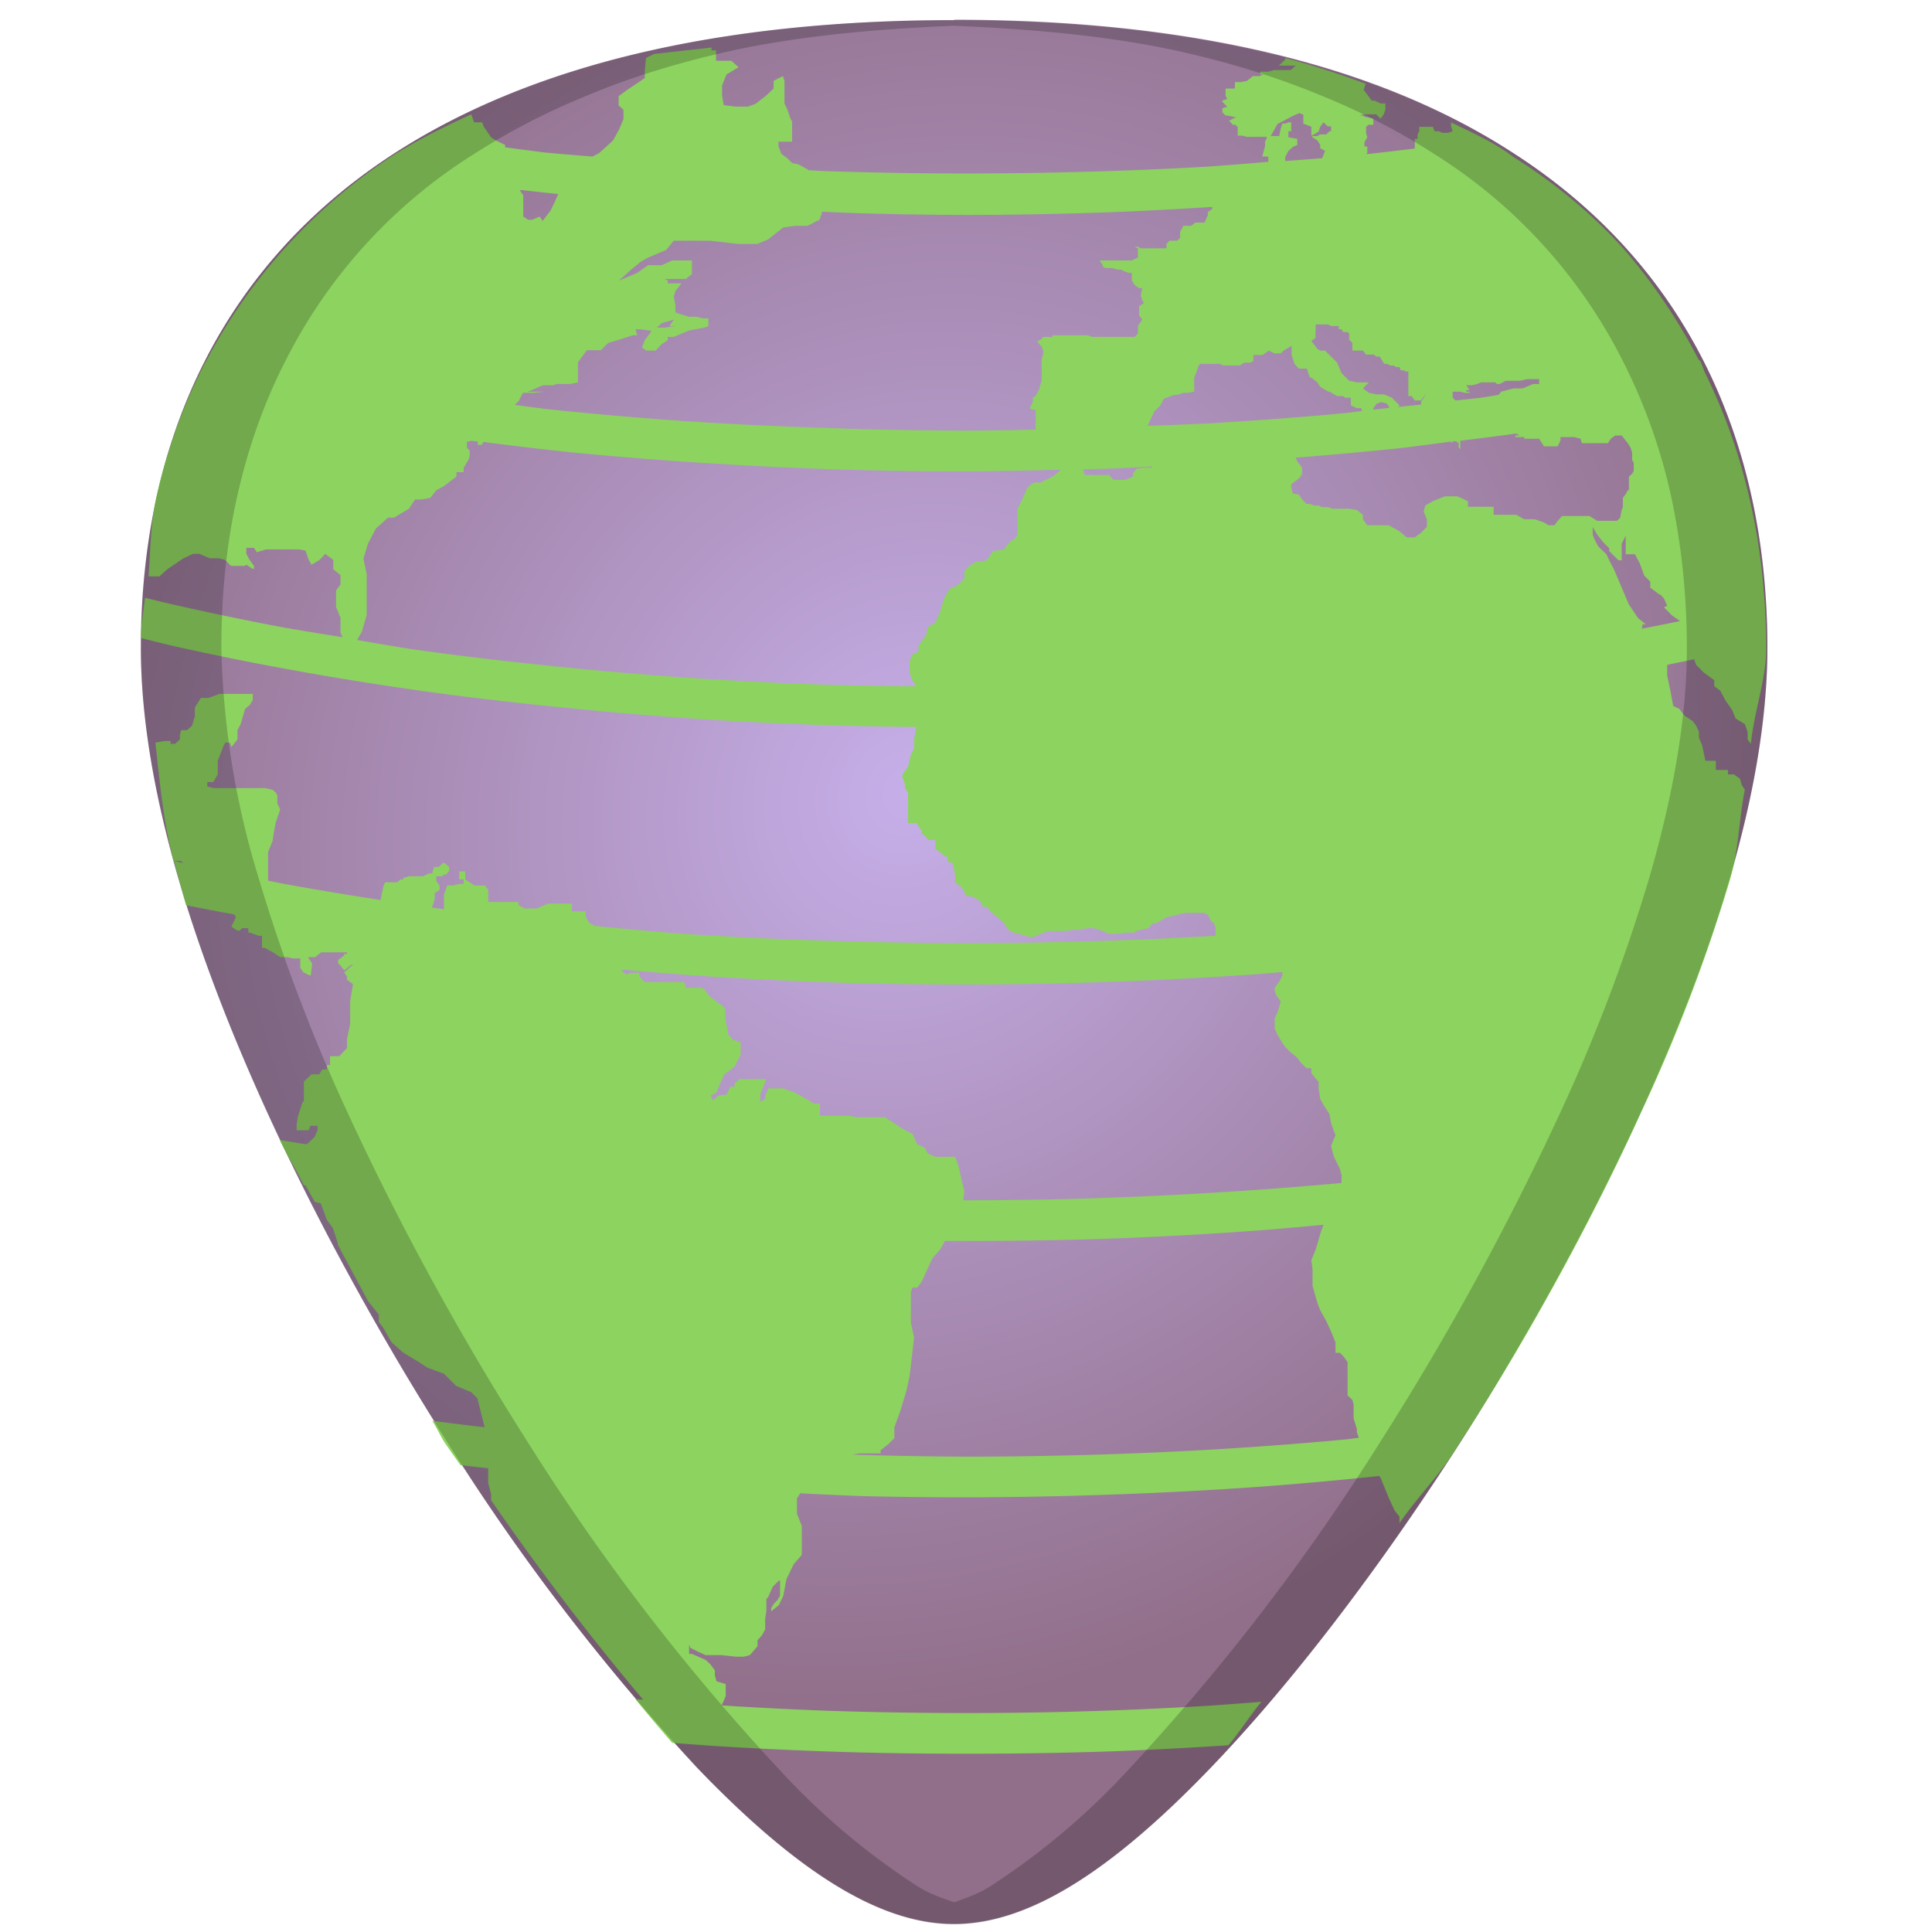 <?xml version="1.0" encoding="UTF-8" standalone="no"?>
<svg
   xmlns:dc="http://purl.org/dc/elements/1.1/"
   xmlns:cc="http://creativecommons.org/ns#"
   xmlns:rdf="http://www.w3.org/1999/02/22-rdf-syntax-ns#"
   xmlns:svg="http://www.w3.org/2000/svg"
   xmlns="http://www.w3.org/2000/svg"
   xmlns:xlink="http://www.w3.org/1999/xlink"
   xmlns:sodipodi="http://sodipodi.sourceforge.net/DTD/sodipodi-0.dtd"
   xmlns:inkscape="http://www.inkscape.org/namespaces/inkscape"
   width="48"
   height="48"
   version="1.1"
   id="svg23"
   sodipodi:docname="tor.svg"
   inkscape:version="0.92.4 (5da689c313, 2019-01-14)">
  <sodipodi:namedview
     pagecolor="#ffffff"
     bordercolor="#666666"
     borderopacity="1"
     objecttolerance="10"
     gridtolerance="10"
     guidetolerance="10"
     inkscape:pageopacity="0"
     inkscape:pageshadow="2"
     inkscape:window-width="1112"
     inkscape:window-height="480"
     id="namedview25"
     showgrid="false"
     inkscape:zoom="4.9166667"
     inkscape:cx="2.1355932"
     inkscape:cy="24"
     inkscape:window-x="0"
     inkscape:window-y="25"
     inkscape:window-maximized="0"
     inkscape:current-layer="svg23" />
  <defs
     id="defs15">
    <linearGradient
       id="b">
      <stop
         offset="0"
         stop-color="#c6afe9"
         id="stop4" />
      <stop
         offset="1"
         stop-color="#916f8a"
         id="stop6" />
    </linearGradient>
    <linearGradient
       id="a">
      <stop
         offset="0"
         id="stop9" />
      <stop
         offset="1"
         stop-opacity="0"
         id="stop11" />
    </linearGradient>
    <radialGradient
       xlink:href="#b"
       id="c"
       cx="24.22"
       cy="17.2"
       fx="24.22"
       fy="17.2"
       r="20.2"
       gradientTransform="matrix(0.867,0.613,-0.676,0.956,13.18,-11.6)"
       gradientUnits="userSpaceOnUse" />
  </defs>
  <path
     d="M 23.71,0.5 C 17.88,0.5 13.2,1.6 9.78,3.82 5.68,6.48 3.5,10.73 3.5,16.1 c 0,7.22 5.8,16.88 7.58,19.67 a 54.48,54.48 0 0 0 6.25,8.16 c 2.54,2.64 4.57,3.87 6.37,3.87 1.8,0 3.83,-1.23 6.37,-3.87 2,-2.08 4.22,-4.98 6.25,-8.16 C 38.1,32.98 43.91,23.32 43.91,16.1 43.91,10.73 41.74,6.48 37.64,3.83 34.24,1.6 29.55,0.49 23.7,0.49 Z"
     id="path17"
     style="fill:url(#c)"
     inkscape:connector-curvature="0" />
  <path
     d="m 17.68,1.18 -1.43,0.16 -0.2,0.1 -0.03,0.31 v 0.19 l -0.45,0.3 -0.2,0.15 v 0.23 l 0.12,0.11 V 2.96 L 15.38,3.22 15.23,3.49 15.11,3.6 14.89,3.8 14.72,3.89 a 35.35,12 0 0 1 -1.17,-0.1 35.35,12 0 0 1 -1,-0.13 V 3.6 L 12.32,3.49 12.2,3.41 12.02,3.15 11.98,3.04 h -0.2 L 11.71,2.84 C 11.03,3.15 10.35,3.49 9.75,3.87 A 13.8,13.8 0 0 0 5.19,8.84 L 5.17,8.88 A 13.8,13.8 0 0 0 5.1,9 13.96,13.96 0 0 0 3.89,12.32 c -0.15,0.65 -0.15,1.33 -0.2,2 h 0.27 l 0.2,-0.18 0.4,-0.27 0.24,-0.11 h 0.15 l 0.26,0.11 h 0.23 l 0.15,0.04 0.15,0.15 h 0.34 l 0.04,-0.03 0.15,0.1 H 6.31 V 14.06 L 6.2,13.91 6.12,13.76 v -0.15 h 0.19 l 0.07,0.11 0.23,-0.07 h 0.83 l 0.15,0.03 0.08,0.23 0.07,0.12 0.2,-0.12 0.14,-0.15 0.2,0.15 v 0.23 l 0.18,0.15 v 0.23 l -0.11,0.15 v 0.41 l 0.11,0.27 v 0.37 l 0.05,0.11 A 35.35,12 0 0 1 7.05,15.59 35.35,12 0 0 1 4.05,14.96 35.35,12 0 0 1 3.6,14.85 c -0.03,0.34 -0.1,0.65 -0.1,1 a 36.6,12.9 0 0 0 0.72,0.18 36.6,12.9 0 0 0 3.17,0.64 36.6,12.9 0 0 0 3.34,0.53 36.6,12.9 0 0 0 3.48,0.4 36.6,12.9 0 0 0 3.57,0.29 36.6,12.9 0 0 0 3.63,0.15 36.6,12.9 0 0 0 1.36,0.02 l -0.06,0.31 v 0.23 l -0.08,0.15 -0.07,0.3 -0.11,0.15 -0.04,0.08 0.07,0.19 v 0.11 l 0.08,0.11 v 0.76 h 0.23 v 0.04 l 0.11,0.15 v 0.07 l 0.11,0.08 0.04,0.08 h 0.19 v 0.22 l 0.15,0.11 0.08,0.08 h 0.07 v 0.11 l 0.04,0.04 h 0.08 l 0.07,0.3 v 0.2 l 0.15,0.1 0.08,0.12 0.04,0.11 h 0.1 l 0.12,0.04 0.15,0.11 0.04,0.12 h 0.12 l 0.07,0.11 0.15,0.12 0.2,0.18 0.1,0.16 0.2,0.1 h 0.1 l 0.08,0.05 h 0.04 l 0.11,0.03 h 0.08 l 0.38,-0.15 h 0.41 l 0.23,-0.03 h 0.11 l 0.23,-0.04 h 0.15 l 0.15,0.04 0.23,0.1 h 0.26 l 0.15,-0.03 h 0.23 l 0.04,-0.04 0.3,-0.07 0.11,-0.12 h 0.08 l 0.26,-0.15 0.46,-0.11 h 0.45 l 0.12,0.04 0.07,0.15 0.08,0.07 0.04,0.12 v 0.19 A 35.35,12 0 0 1 30,23.26 35.35,12 0 0 1 26.5,23.4 35.35,12 0 0 1 24,23.43 35.35,12 0 0 1 20.47,23.37 35.35,12 0 0 1 16.97,23.2 35.35,12 0 0 1 14.74,23 v -0.02 l -0.12,-0.07 -0.07,-0.15 v -0.12 h -0.34 v -0.19 h -0.6 l -0.27,0.12 h -0.3 l -0.16,-0.08 v -0.08 h -0.75 v -0.3 L 12.05,22 h -0.26 l -0.23,-0.15 v -0.2 h -0.15 v 0.2 h 0.11 v 0.11 H 11.41 L 11.26,22 h -0.15 l -0.08,0.23 v 0.36 a 35.35,12 0 0 1 -0.3,-0.04 l 0.07,-0.21 v -0.15 l 0.12,-0.08 V 22 L 10.84,21.89 V 21.77 H 11 v -0.04 h 0.08 l 0.08,-0.1 v -0.09 l -0.12,-0.1 H 11 l -0.1,0.1 h -0.12 l -0.04,0.16 h -0.08 l -0.15,0.07 h -0.34 l -0.15,0.04 v 0.04 H 9.95 L 9.87,21.92 H 9.57 L 9.53,22 9.49,22.19 9.46,22.34 v 0.02 a 35.35,12 0 0 1 -2.4,-0.4 35.35,12 0 0 1 -0.4,-0.08 V 21.17 L 6.77,20.9 6.81,20.64 6.85,20.44 6.96,20.11 6.89,19.96 v -0.2 L 6.85,19.69 6.77,19.62 6.58,19.58 H 5.3 L 5.15,19.54 V 19.43 H 5.3 L 5.41,19.24 V 18.9 L 5.56,18.52 5.6,18.45 h 0.11 l 0.04,0.11 0.15,-0.19 v -0.23 l 0.08,-0.15 0.11,-0.38 0.12,-0.1 0.07,-0.12 V 17.24 H 5.45 l -0.27,0.1 H 4.99 L 4.84,17.58 V 17.8 L 4.77,18.03 4.65,18.14 H 4.5 l -0.03,0.12 v 0.11 L 4.35,18.48 H 4.24 V 18.41 H 4.09 l -0.23,0.04 c 0.11,0.98 0.19,1.92 0.45,2.94 H 4.5 l 0.05,0.05 A 35.35,12 0 0 1 4.32,21.39 l 0.3,1.1 a 36.6,12.9 0 0 0 1.2,0.23 l 0.04,0.07 -0.11,0.23 0.11,0.08 0.08,0.03 0.08,-0.07 h 0.15 v 0.11 h 0.04 l 0.22,0.08 h 0.08 v 0.3 h 0.07 l 0.2,0.11 0.18,0.12 h 0.19 l 0.11,0.03 h 0.2 v 0.23 l 0.07,0.11 0.15,0.08 H 7.72 L 7.75,24 V 23.93 L 7.65,23.78 H 7.83 L 7.98,23.66 H 8.62 V 23.7 H 8.55 v 0.04 L 8.4,23.85 v 0.08 L 8.47,24 8.55,24.11 8.74,23.96 h 0.03 l -0.22,0.2 0.07,0.1 v 0.08 l 0.15,0.11 -0.07,0.42 v 0.57 l -0.08,0.38 v 0.22 l -0.19,0.2 H 8.2 v 0.22 H 8.12 v 0.11 H 8.01 L 7.93,26.69 H 7.74 l -0.19,0.18 v 0.5 H 7.52 l -0.12,0.37 -0.03,0.2 v 0.14 h 0.3 l 0.04,-0.11 h 0.18 v 0.11 L 7.82,28.24 7.67,28.39 7.61,28.43 A 35.35,12 0 0 1 7.05,28.34 35.35,12 0 0 1 6.95,28.32 c 0.23,0.49 0.37,0.66 0.6,1.13 a 36.6,12.9 0 0 0 0.04,0 l 0.23,0.41 0.15,0.04 0.15,0.41 0.15,0.2 0.12,0.37 v 0.04 l 0.75,1.4 0.12,0.15 0.15,0.19 v 0.19 c 0.15,0.15 0.22,0.37 0.34,0.52 l 0.26,0.23 0.38,0.23 0.23,0.15 0.41,0.15 0.3,0.3 0.38,0.16 0.15,0.15 0.18,0.72 a 35.35,12 0 0 1 -1.3,-0.16 c 0.07,0.1 0.24,0.44 0.3,0.53 a 54.48,54.48 0 0 0 0.4,0.57 36.6,12.9 0 0 0 0.69,0.08 v 0.37 l 0.07,0.27 v 0.15 a 63.64,63.64 0 0 0 3.78,4.96 35.35,12 0 0 1 -0.2,-0.02 54.48,54.48 0 0 0 0.92,1.09 36.6,12.9 0 0 0 1.08,0.08 36.6,12.9 0 0 0 3.63,0.16 36.6,12.9 0 0 0 2.6,0.03 36.6,12.9 0 0 0 3.65,-0.06 36.6,12.9 0 0 0 2.86,-0.15 c 0.26,-0.3 0.55,-0.76 0.82,-1.08 a 35.35,12 0 0 1 -1.33,0.1 35.35,12 0 0 1 -3.51,0.15 35.35,12 0 0 1 -2.5,0.03 35.35,12 0 0 1 -3.53,-0.06 35.35,12 0 0 1 -2.54,-0.13 l 0.1,-0.23 v -0.3 L 17.8,41.77 17.76,41.62 V 41.5 l -0.11,-0.15 -0.12,-0.11 -0.34,-0.15 h -0.07 v -0.23 l 0.03,0.08 0.2,0.1 0.18,0.08 h 0.38 l 0.38,0.04 h 0.19 l 0.15,-0.04 0.19,-0.22 v -0.15 l 0.11,-0.12 0.08,-0.15 v -0.26 l 0.03,-0.2 v -0.3 l 0.04,-0.03 0.12,-0.27 0.15,-0.15 h 0.03 v 0.38 l -0.07,0.11 -0.08,0.08 -0.07,0.11 v 0.08 l 0.19,-0.15 0.11,-0.23 0.08,-0.42 0.18,-0.37 0.2,-0.23 v -0.72 l -0.12,-0.3 v -0.38 l 0.08,-0.13 a 36.6,12.9 0 0 0 1.53,0.07 36.6,12.9 0 0 0 2.6,0.03 36.6,12.9 0 0 0 3.65,-0.07 36.6,12.9 0 0 0 3.61,-0.19 36.6,12.9 0 0 0 3,-0.27 l 0.04,0.07 0.2,0.49 0.14,0.3 0.12,0.15 v 0.16 c 0.53,-0.76 1.06,-1.25 1.5,-2 0.92,-1.4 2.84,-4.54 4.5,-8.2 a 41.9,41.9 0 0 0 2.2,-5.75 c 0.23,-0.76 0.23,-1.52 0.38,-2.27 L 43.27,19.5 43.23,19.35 43.08,19.24 h -0.15 v -0.11 h -0.3 V 18.9 H 42.37 L 42.29,18.52 42.21,18.33 V 18.18 L 42.14,18.03 42.06,17.92 41.84,17.77 41.72,17.61 41.57,17.54 41.5,17.16 41.42,16.78 v -0.26 a 36.6,12.9 0 0 0 0.13,-0.03 36.6,12.9 0 0 0 0.54,-0.11 l 0.05,0.14 0.19,0.19 0.26,0.19 v 0.15 l 0.15,0.11 0.12,0.23 0.18,0.26 0.08,0.2 0.23,0.14 0.07,0.2 v 0.18 l 0.08,0.11 c 0.07,-0.75 0.38,-1.62 0.38,-2.34 0,-1.32 -0.15,-2.65 -0.42,-3.78 A 14.1,14.1 0 0 0 42.35,9.24 C 42.31,9.14 42.28,9.04 42.23,8.95 a 35.35,12 0 0 1 -0.02,0 14.1,14.1 0 0 0 -1.89,-2.79 C 39.53,5.29 38.62,4.54 37.6,3.9 v 0 C 37.1,3.52 36.58,3.3 36.05,3.04 v 0.1 L 36.09,3.26 35.98,3.3 H 35.83 L 35.75,3.26 H 35.64 L 35.6,3.15 h -0.34 v 0.11 l -0.04,0.08 v 0.11 h -0.07 v 0.24 a 35.35,12 0 0 1 -1.2,0.14 L 33.97,3.79 V 3.64 H 33.9 V 3.53 L 33.97,3.41 33.94,3.31 V 3.15 L 34,3.1 h 0.12 V 2.95 L 33.96,2.91 H 33.93 L 33.85,2.87 h -0.07 l 0.1,-0.03 h 0.31 L 34.3,2.95 34.38,2.84 34.42,2.72 V 2.57 H 34.3 L 34.15,2.5 h -0.07 l -0.2,-0.27 0.05,-0.15 a 22.03,22.03 0 0 0 -2,-0.64 v 0.04 l -0.16,0.15 h 0.42 l -0.12,0.11 h -0.41 l -0.15,0.04 h -0.2 v 0.07 h 0.08 l -0.1,0.04 H 31.13 L 30.98,2.01 30.83,2.04 H 30.68 V 2.2 h -0.23 v 0.18 l 0.04,0.08 -0.12,0.04 v 0.03 l 0.12,0.12 -0.12,0.04 v 0.1 l 0.08,0.08 h 0.04 l 0.19,0.04 h 0.03 l -0.15,0.08 h -0.03 l 0.1,0.11 h 0.08 v 0.04 h 0.04 v 0.23 h 0.11 l 0.12,0.03 h 0.49 v 0.04 l -0.04,0.08 v 0.11 l -0.07,0.26 h 0.15 V 4.02 A 35.35,12 0 0 1 30,4.14 35.35,12 0 0 1 26.49,4.28 35.35,12 0 0 1 23.99,4.31 35.35,12 0 0 1 20.46,4.25 35.35,12 0 0 1 20.09,4.23 L 20.05,4.2 19.83,4.08 19.68,4.05 19.56,3.93 19.41,3.82 19.34,3.63 V 3.52 h 0.34 V 3.02 L 19.64,2.95 19.56,2.72 19.49,2.57 V 2.01 L 19.45,1.89 19.22,2.01 V 2.2 l -0.19,0.18 -0.26,0.2 -0.19,0.07 h -0.3 L 17.98,2.61 17.94,2.38 V 2.12 L 18.05,1.85 18.35,1.67 18.17,1.51 H 17.79 V 1.25 h -0.12 z m 14.6,1.63 0.1,0.04 v 0.22 l 0.2,0.08 v 0.19 l 0.01,0.03 0.17,-0.1 0.04,-0.12 0.08,-0.11 0.11,0.1 h 0.08 V 3.26 H 33.03 L 32.95,3.34 H 32.8 l -0.07,0.04 h -0.14 l 0.02,0.03 0.12,0.08 0.07,0.11 v 0.08 l 0.12,0.07 -0.07,0.18 A 35.35,12 0 0 1 31.93,4 V 3.9 L 32.01,3.75 32.12,3.65 32.23,3.6 V 3.45 L 32.01,3.41 V 3.26 h 0.07 V 3.04 h -0.07 l -0.08,0.03 h -0.07 l -0.04,0.12 -0.04,0.19 h -0.21 l 0.17,-0.3 0.38,-0.2 z m 0.31,0.56 H 32.58 Z M 12.94,4.72 a 36.6,12.9 0 0 0 0.93,0.1 L 13.79,5 13.68,5.23 13.48,5.49 13.41,5.38 13.22,5.46 h -0.1 L 13,5.38 V 4.85 L 12.92,4.74 Z M 30.12,5.14 V 5.19 L 30.01,5.27 V 5.34 L 29.93,5.53 H 29.7 L 29.59,5.61 H 29.4 L 29.32,5.76 V 5.91 L 29.25,5.98 H 29.06 L 28.98,6.06 V 6.17 H 28.34 L 28.27,6.13 h -0.08 l 0.08,0.04 V 6.4 l -0.15,0.07 h -0.8 l 0.08,0.12 v 0.04 l 0.07,0.03 h 0.16 l 0.15,0.04 h 0.07 l 0.08,0.04 0.11,0.04 h 0.08 v 0.19 l 0.07,0.11 0.11,0.08 h 0.08 l -0.04,0.18 0.04,0.12 0.04,0.07 -0.12,0.08 v 0.23 l 0.08,0.1 -0.11,0.16 V 8.29 L 28.19,8.37 H 27.13 L 27.02,8.33 h -0.87 v 0.04 h -0.23 l -0.07,0.07 -0.08,0.04 0.08,0.11 h 0.03 v 0.04 l 0.04,0.08 v 0.07 l -0.04,0.15 v 0.53 l -0.07,0.23 -0.08,0.15 -0.07,0.04 v 0.11 l -0.08,0.15 0.08,0.04 h 0.07 v 0.49 h 0.2 A 35.35,12 0 0 1 24,10.7 a 35.35,12 0 0 1 -3.53,-0.07 35.35,12 0 0 1 -3.5,-0.17 35.35,12 0 0 1 -3.42,-0.3 35.35,12 0 0 1 -0.76,-0.1 l 0.1,-0.1 0.1,-0.2 h 0.27 l 0.27,-0.03 h -0.42 l 0.11,-0.04 0.27,-0.12 h 0.26 l 0.08,-0.03 h 0.34 L 14.36,9.5 V 9 l 0.22,-0.3 h 0.35 l 0.18,-0.18 0.27,-0.08 0.34,-0.11 h 0.11 L 15.79,8.18 h 0.12 l 0.19,0.03 h 0.07 v 0.04 l -0.15,0.2 -0.07,0.18 0.1,0.08 h 0.24 l 0.15,-0.16 0.15,-0.1 V 8.37 h 0.15 L 17.12,8.21 17.5,8.14 17.6,8.1 V 7.91 H 17.46 L 17.31,7.87 h -0.2 L 16.89,7.8 16.78,7.76 V 7.57 L 16.74,7.38 16.78,7.23 16.93,7.04 H 16.59 V 6.97 L 16.51,6.93 h 0.53 L 17.19,6.81 V 6.47 H 16.7 L 16.44,6.59 H 16.1 L 15.83,6.78 15.38,6.97 15.68,6.7 15.91,6.51 16.1,6.4 16.55,6.21 16.74,5.98 h 0.9 l 0.69,0.08 h 0.49 l 0.26,-0.11 0.38,-0.3 0.3,-0.04 h 0.3 l 0.3,-0.15 0.07,-0.2 a 36.6,12.9 0 0 0 0.98,0.04 36.6,12.9 0 0 0 2.6,0.04 36.6,12.9 0 0 0 3.65,-0.07 36.6,12.9 0 0 0 2.46,-0.13 z M 16.74,7.94 16.63,8.1 h 0.15 l -0.27,0.04 h -0.19 l 0.12,-0.11 z m 15.95,0.12 h 0.3 l 0.08,0.04 h 0.19 v 0.08 h 0.07 l 0.04,0.07 h 0.11 l 0.04,0.04 v 0.15 l 0.08,0.08 v 0.19 h 0.26 l 0.08,0.1 h 0.19 l 0.07,0.05 h 0.08 l 0.11,0.18 h 0.07 l 0.08,0.04 h 0.08 l 0.07,0.04 h 0.08 L 34.8,9.2 h 0.08 l 0.04,0.03 h 0.07 v 0.61 h 0.08 l 0.08,0.11 h 0.15 l 0.15,-0.19 -0.15,0.23 0.01,0.06 a 35.35,12 0 0 1 -0.57,0.06 L 34.77,10.07 34.65,9.95 34.58,9.88 34.39,9.8 H 34.2 L 34.01,9.76 33.86,9.65 34.01,9.5 h -0.3 L 33.52,9.46 33.33,9.27 33.22,9.01 33.02,8.81 32.92,8.71 H 32.8 L 32.73,8.67 32.58,8.47 32.68,8.4 Z m -0.6,0.53 v 0.23 l 0.07,0.22 0.11,0.12 h 0.2 l 0.07,0.22 h 0.04 L 32.73,9.5 32.8,9.61 33,9.73 h 0.03 l 0.19,0.11 h 0.15 l 0.04,0.04 h 0.15 v 0.19 l 0.15,0.07 h 0.11 l 0.02,0.07 a 35.35,12 0 0 1 -0.38,0.05 35.35,12 0 0 1 -3.45,0.26 35.35,12 0 0 1 -1.5,0.06 l 0.1,-0.21 0.07,-0.15 0.15,-0.15 0.08,-0.16 0.26,-0.1 h 0.08 L 29.4,9.76 h 0.11 L 29.67,9.73 V 9.38 L 29.74,9.2 29.78,9.08 29.82,9.04 h 0.49 l 0.07,0.04 h 0.42 l 0.11,-0.07 h 0.15 L 31.14,8.97 V 8.82 h 0.23 l 0.15,-0.11 0.15,0.07 h 0.15 l 0.07,-0.07 z m 5.85,0.83 h 0.3 V 9.54 H 38.09 L 37.83,9.65 H 37.6 L 37.3,9.73 37.23,9.81 A 35.35,12 0 0 1 36.81,9.88 35.35,12 0 0 1 36.16,9.95 L 36.09,9.88 V 9.73 h 0.19 l 0.11,0.03 h 0.12 V 9.73 H 36.43 V 9.69 h 0.08 L 36.43,9.57 h 0.15 L 36.7,9.54 36.8,9.5 h 0.35 l 0.04,0.04 h 0.07 l 0.15,-0.08 h 0.34 z m -3.63,0.57 0.15,0.04 0.06,0.1 a 35.35,12 0 0 1 -0.4,0.05 v -0.04 l 0.08,-0.11 z m 3.36,0.78 0.08,0.05 h -0.1 v 0.04 h 0.22 v 0.04 h 0.37 l 0.12,0.19 h 0.34 l 0.07,-0.15 v -0.08 h 0.34 l 0.16,0.04 0.03,0.11 h 0.65 l 0.07,-0.11 0.11,-0.08 h 0.16 l 0.15,0.19 0.07,0.11 0.04,0.12 v 0.19 l 0.04,0.07 v 0.2 l -0.04,0.07 -0.08,0.07 v 0.34 h -0.03 l -0.04,0.08 -0.08,0.11 v 0.23 l -0.03,0.07 -0.04,0.2 -0.08,0.07 h -0.49 l -0.19,-0.12 h -0.68 l -0.11,0.12 -0.08,0.11 H 38.47 L 38.36,12.98 38.13,12.9 h -0.26 l -0.2,-0.11 h -0.56 v -0.2 H 36.47 V 12.45 L 36.2,12.33 h -0.3 l -0.3,0.12 -0.19,0.11 -0.04,0.15 0.08,0.19 v 0.19 l -0.15,0.15 -0.15,0.11 h -0.2 L 34.77,13.2 34.5,13.05 H 33.97 L 33.94,13.01 33.86,12.9 V 12.79 L 33.71,12.67 33.52,12.64 H 33.11 L 32.99,12.6 h -0.15 l -0.08,-0.04 h -0.11 l -0.11,-0.04 h -0.08 l -0.11,-0.11 -0.08,-0.12 -0.15,-0.03 -0.04,-0.15 v -0.08 l 0.15,-0.11 0.08,-0.08 0.04,-0.07 v -0.15 l -0.12,-0.16 -0.04,-0.09 a 36.6,12.9 0 0 0 2.63,-0.24 36.6,12.9 0 0 0 1.23,-0.16 v 0.04 l 0.04,-0.04 a 36.6,12.9 0 0 0 0.08,-0.01 l 0.07,0.05 v 0.11 l 0.04,0.04 v -0.21 a 36.6,12.9 0 0 0 1.4,-0.18 z m -25.98,0.18 a 36.6,12.9 0 0 0 0.18,0.02 v 0.08 h 0.1 l 0.04,-0.07 a 36.6,12.9 0 0 0 2.2,0.26 36.6,12.9 0 0 0 3.57,0.28 36.6,12.9 0 0 0 3.63,0.16 36.6,12.9 0 0 0 2.6,0.03 36.6,12.9 0 0 0 2.34,-0.04 l -0.01,0.02 -0.19,0.15 -0.3,0.15 H 25.7 l -0.08,0.04 -0.11,0.11 -0.08,0.2 -0.15,0.3 v 0.64 l -0.07,0.11 -0.08,0.04 -0.11,0.11 -0.08,0.12 h -0.07 l -0.2,0.03 -0.1,0.16 -0.12,0.1 h -0.19 l -0.19,0.12 -0.11,0.12 v 0.19 l -0.19,0.18 -0.15,0.04 -0.15,0.23 -0.12,0.38 -0.11,0.26 -0.19,0.11 -0.04,0.2 -0.19,0.26 v 0.15 l -0.15,0.07 -0.07,0.16 v 0.3 l 0.07,0.19 0.1,0.14 a 35.35,12 0 0 1 -2.3,-0.04 35.35,12 0 0 1 -3.5,-0.18 35.35,12 0 0 1 -3.42,-0.3 35.35,12 0 0 1 -3.31,-0.4 35.35,12 0 0 1 -1.37,-0.23 l 0.12,-0.2 0.12,-0.42 v -1.02 l -0.08,-0.38 0.11,-0.37 0.2,-0.38 0.3,-0.27 h 0.15 l 0.37,-0.22 0.15,-0.23 h 0.15 l 0.23,-0.04 0.15,-0.19 0.2,-0.11 0.3,-0.23 v -0.11 h 0.18 v -0.11 l 0.12,-0.2 0.03,-0.1 V 11.2 L 11.6,11.12 v -0.15 h 0.07 z m 16.94,0.64 -0.02,0.03 h -0.2 l -0.18,0.03 -0.08,0.12 v 0.07 l -0.19,0.08 h -0.3 L 27.55,11.8 h -0.6 l -0.04,-0.14 a 36.6,12.9 0 0 0 0.75,-0.02 36.6,12.9 0 0 0 0.97,-0.05 z m 10.94,1.5 0.11,0.19 0.15,0.19 0.15,0.15 v 0.07 l 0.12,0.12 0.11,0.11 h 0.08 v -0.41 l 0.1,-0.2 v 0.46 h 0.23 l 0.12,0.23 0.11,0.3 0.15,0.15 v 0.15 l 0.2,0.15 0.07,0.04 0.07,0.08 0.08,0.18 -0.08,0.04 0.2,0.2 0.1,0.07 0.1,0.07 a 35.35,12 0 0 1 -0.95,0.19 l 0.02,-0.11 h 0.08 l -0.19,-0.15 -0.23,-0.34 -0.37,-0.87 -0.12,-0.23 -0.07,-0.15 -0.2,-0.19 -0.1,-0.19 -0.04,-0.11 z m 0.75,0.8 0.12,0.37 z m -24.86,10.2 a 36.6,12.9 0 0 0 2.32,0.18 36.6,12.9 0 0 0 3.63,0.16 36.6,12.9 0 0 0 2.6,0.03 36.6,12.9 0 0 0 3.65,-0.07 36.6,12.9 0 0 0 3.61,-0.19 36.6,12.9 0 0 0 0.59,-0.05 v 0.09 l -0.08,0.15 -0.11,0.15 v 0.08 l 0.04,0.11 0.11,0.15 -0.08,0.27 -0.07,0.15 v 0.26 l 0.07,0.15 0.12,0.2 0.07,0.1 0.12,0.12 0.18,0.15 0.08,0.11 0.15,0.15 h 0.12 v 0.12 l 0.03,0.04 0.08,0.1 0.07,0.08 v 0.16 l 0.04,0.26 0.08,0.15 0.15,0.23 0.04,0.22 0.07,0.2 0.04,0.1 -0.11,0.27 0.07,0.27 0.15,0.3 0.04,0.15 v 0.2 a 35.35,12 0 0 1 -3.32,0.25 35.35,12 0 0 1 -3.51,0.15 35.35,12 0 0 1 -2.5,0.03 35.35,12 0 0 1 -0.07,0 l 0.03,-0.21 -0.15,-0.65 -0.08,-0.22 h -0.49 l -0.19,-0.08 -0.08,-0.15 -0.18,-0.08 -0.12,-0.26 -0.22,-0.11 -0.46,-0.3 h -0.68 l -0.22,-0.04 h -0.72 v -0.3 h -0.15 l -0.12,-0.08 -0.22,-0.12 -0.12,-0.07 -0.3,-0.11 h -0.38 v 0.03 l -0.07,0.15 v 0.08 l -0.12,0.08 v -0.2 l 0.15,-0.37 h -0.67 l -0.12,0.11 V 27 h -0.11 l -0.08,0.19 -0.22,0.03 -0.12,0.12 -0.07,-0.12 0.15,-0.07 0.04,-0.11 0.15,-0.34 0.26,-0.2 0.15,-0.3 V 25.9 L 18.21,25.83 18.1,25.71 18.02,25.3 V 25.07 L 17.95,24.99 17.87,24.92 H 17.84 L 17.8,24.88 17.65,24.77 17.61,24.73 17.5,24.58 17.42,24.54 H 17.04 L 17,24.4 h -0.98 l -0.11,-0.11 -0.04,-0.12 h -0.19 l -0.11,0.04 -0.11,-0.07 z m 17.42,6.34 -0.08,0.23 -0.11,0.38 -0.11,0.27 0.03,0.22 v 0.42 l 0.12,0.42 0.07,0.18 0.15,0.27 0.12,0.26 0.11,0.27 v 0.26 h 0.11 l 0.08,0.08 0.11,0.15 v 0.83 l 0.12,0.11 0.03,0.12 v 0.34 l 0.08,0.26 v 0.08 l 0.05,0.14 a 35.35,12 0 0 1 -0.3,0.04 35.35,12 0 0 1 -3.45,0.26 35.35,12 0 0 1 -3.51,0.14 35.35,12 0 0 1 -2.5,0.03 35.35,12 0 0 1 -2.82,-0.05 l 0.17,-0.03 h 0.53 v -0.08 l 0.19,-0.15 0.15,-0.15 v -0.27 l 0.15,-0.41 0.15,-0.5 0.08,-0.37 0.11,-0.95 -0.08,-0.37 V 32.1 l 0.04,-0.11 h 0.12 l 0.11,-0.15 0.26,-0.57 0.2,-0.23 0.12,-0.21 a 36.6,12.9 0 0 0 0.52,0 36.6,12.9 0 0 0 3.66,-0.06 36.6,12.9 0 0 0 3.61,-0.2 36.6,12.9 0 0 0 1.6,-0.14 z"
     id="path19"
     inkscape:connector-curvature="0"
     style="fill:#8dd35f" />
  <path
     d="M 23.7,0.5 C 17.87,0.5 13.19,1.62 9.77,3.83 5.67,6.49 3.5,10.73 3.5,16.1 c 0,7.23 5.8,16.89 7.58,19.68 a 54.48,54.48 0 0 0 6.25,8.15 c 2.54,2.65 4.57,3.88 6.37,3.88 1.8,0 3.83,-1.23 6.37,-3.88 2,-2.07 4.22,-4.97 6.25,-8.15 1.78,-2.8 7.59,-12.45 7.59,-19.68 0,-5.37 -2.17,-9.61 -6.27,-12.27 C 34.23,1.62 29.54,0.5 23.69,0.5 Z m 0,0.14 c 2.12,0.09 4.12,0.28 5.88,0.7 1.16,0.27 2.25,0.62 3.26,1.04 1.01,0.41 1.95,0.9 2.8,1.45 a 12.92,12.92 0 0 1 4.67,5.12 14.1,14.1 0 0 1 1.2,3.34 c 0.26,1.2 0.4,2.47 0.4,3.81 0,1.81 -0.37,3.77 -0.94,5.73 a 43.19,43.19 0 0 1 -2.19,5.78 69.59,69.59 0 0 1 -4.46,8.17 54.47,54.47 0 0 1 -6.25,8.15 17.98,17.98 0 0 1 -3.46,2.93 c -0.32,0.2 -0.62,0.3 -0.9,0.4 -0.3,-0.1 -0.6,-0.2 -0.92,-0.4 A 17.72,17.72 0 0 1 19.33,43.93 54.5,54.5 0 0 1 13.08,35.78 69.6,69.6 0 0 1 8.62,27.61 43.19,43.19 0 0 1 6.43,21.83 20.93,20.93 0 0 1 5.5,16.1 c 0,-1.34 0.13,-2.61 0.4,-3.8 0.27,-1.2 0.67,-2.32 1.2,-3.35 a 12.92,12.92 0 0 1 4.67,-5.12 17.1,17.1 0 0 1 2.8,-1.45 c 1,-0.42 2.1,-0.77 3.26,-1.04 1.75,-0.42 3.76,-0.61 5.86,-0.7 z"
     id="path21"
     inkscape:connector-curvature="0"
     style="opacity:0.2" />
</svg>
